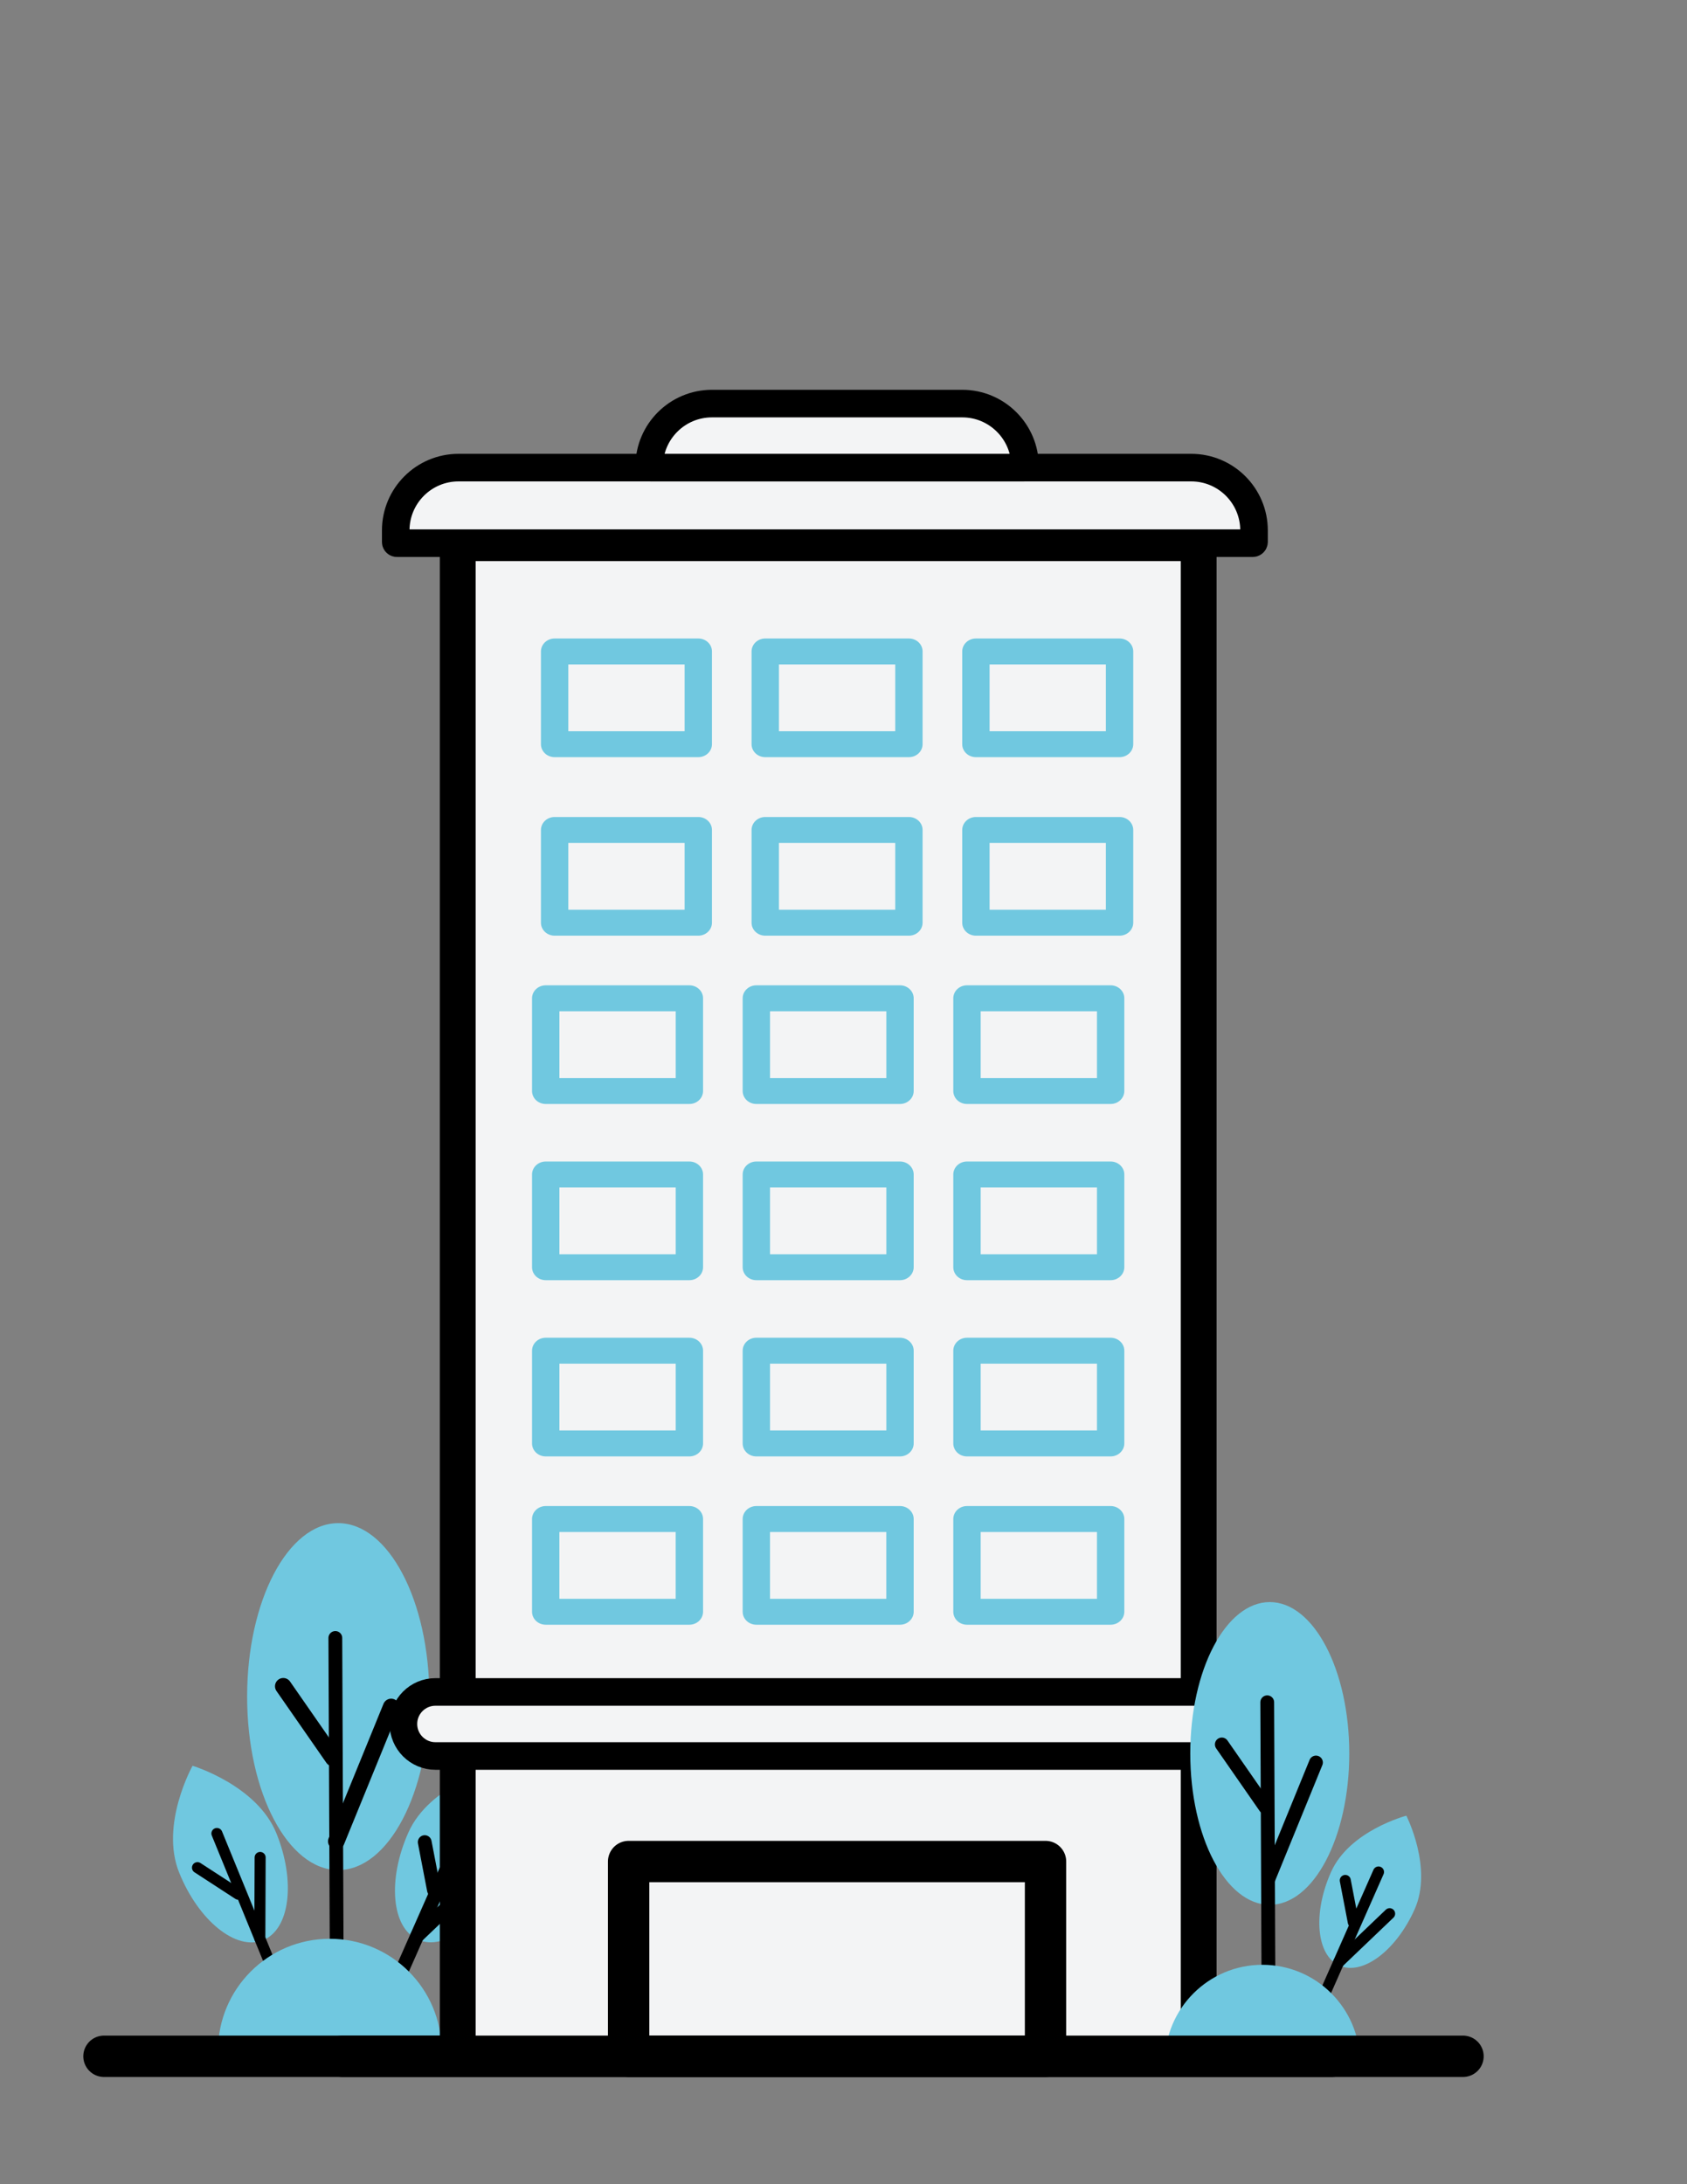 <?xml version="1.0" encoding="utf-8"?>
<!-- Generator: Adobe Illustrator 23.0.0, SVG Export Plug-In . SVG Version: 6.00 Build 0)  -->
<svg version="1.1" id="Layer_1" xmlns="http://www.w3.org/2000/svg" xmlns:xlink="http://www.w3.org/1999/xlink" x="0px" y="0px"
	 viewBox="0 0 612 792" style="enable-background:new 0 0 612 792;" xml:space="preserve">
<rect x="0" y="0" width="612" height="792" fill="#808080" stroke="none"/>
<style type="text/css">
	.st0{fill:#70C8E0;}
	.st1{fill:none;stroke:#000000;stroke-width:4;stroke-linecap:round;stroke-miterlimit:10;}
	.st2{fill:none;stroke:#000000;stroke-width:5;stroke-linecap:round;stroke-miterlimit:10;}
	.st3{fill:none;stroke:#000000;stroke-width:6;stroke-linecap:round;stroke-miterlimit:10;}
	.st4{fill:none;stroke:#000000;stroke-width:15;stroke-linecap:round;stroke-linejoin:round;stroke-miterlimit:10;}
	.st5{fill:#F3F4F5;stroke:#000000;stroke-width:13;stroke-linejoin:round;stroke-miterlimit:10;}
	.st6{fill:#F3F4F5;stroke:#000000;stroke-width:10;stroke-linejoin:round;stroke-miterlimit:10;}
	.st7{fill:none;stroke:#000000;stroke-width:15;stroke-linecap:round;stroke-miterlimit:10;}
</style>
<path class="st0" d="M69.86,640.28c0,0,23.36,7.03,30.42,24.5c7.06,17.47,4.88,34.82-4.86,38.75c-9.74,3.94-23.36-7.03-30.42-24.5
	C57.94,661.57,69.86,640.28,69.86,640.28z"/>
<line class="st1" x1="78.69" y1="664.83" x2="107.92" y2="736.27"/>
<line class="st1" x1="94.37" y1="673.52" x2="94.26" y2="702.84"/>
<line class="st1" x1="71.64" y1="677.22" x2="86.46" y2="686.85"/>
<path class="st0" d="M179.46,641.06c0,0,11.13,21.71,3.45,38.9s-21.7,27.66-31.29,23.37c-9.59-4.29-11.13-21.71-3.45-38.9
	S179.46,641.06,179.46,641.06z"/>
<line class="st2" x1="167.9" y1="664.45" x2="136.7" y2="735.05"/>
<line class="st2" x1="172.52" y1="681.78" x2="151.32" y2="702.03"/>
<line class="st2" x1="154.08" y1="667.96" x2="157.42" y2="685.32"/>
<ellipse class="st0" cx="122.7" cy="615.2" rx="33.05" ry="62.9"/>
<line class="st2" x1="121.65" y1="593.93" x2="122.24" y2="732.53"/>
<line class="st3" x1="141.9" y1="618.95" x2="122" y2="667.68"/>
<line class="st3" x1="102.76" y1="611.45" x2="120.88" y2="637.51"/>
<path class="st0" d="M160.19,743.72c0-0.05,0-0.1,0-0.16c0-22.4-18.15-40.55-40.55-40.55c-22.4,0-40.55,18.15-40.55,40.55
	c0,0.05,0,0.1,0,0.16H160.19z"/>
<line class="st4" x1="124.19" y1="745.62" x2="483.16" y2="745.62"/>
<rect x="166.05" y="196.96" class="st5" width="268.79" height="548.66"/>
<path class="st6" d="M434.09,636.73H157.96c-6.41,0-11.61-5.2-11.61-11.61v0c0-6.41,5.2-11.61,11.61-11.61h276.13
	c6.41,0,11.61,5.2,11.61,11.61v0C445.7,631.53,440.5,636.73,434.09,636.73z"/>
<rect x="228.05" y="675" class="st4" width="151.24" height="70.62"/>
<g>
	<path class="st0" d="M250.09,357.28h-52.12c-2.74,0-4.96,2.11-4.96,4.7v33.63c0,2.6,2.22,4.7,4.96,4.7h52.12
		c2.74,0,4.96-2.11,4.96-4.7v-33.63C255.06,359.39,252.83,357.28,250.09,357.28z M245.13,390.91h-42.19v-24.22h42.19V390.91z"/>
	<path class="st0" d="M326.5,357.28h-52.12c-2.74,0-4.96,2.11-4.96,4.7v33.63c0,2.6,2.22,4.7,4.96,4.7h52.12
		c2.74,0,4.96-2.11,4.96-4.7v-33.63C331.46,359.39,329.24,357.28,326.5,357.28z M321.54,390.91h-42.19v-24.22h42.19V390.91z"/>
	<path class="st0" d="M402.91,357.28h-52.12c-2.74,0-4.96,2.11-4.96,4.7v33.63c0,2.6,2.22,4.7,4.96,4.7h52.12
		c2.74,0,4.96-2.11,4.96-4.7v-33.63C407.88,359.39,405.65,357.28,402.91,357.28z M397.95,390.91h-42.19v-24.22h42.19V390.91z"/>
</g>
<path class="st0" d="M250.09,421.17h-52.12c-2.74,0-4.96,2.11-4.96,4.7v33.63c0,2.6,2.22,4.7,4.96,4.7h52.12
	c2.74,0,4.96-2.11,4.96-4.7v-33.63C255.06,423.28,252.83,421.17,250.09,421.17z M245.13,454.8h-42.19v-24.22h42.19V454.8z"/>
<path class="st0" d="M326.5,421.17h-52.12c-2.74,0-4.96,2.11-4.96,4.7v33.63c0,2.6,2.22,4.7,4.96,4.7h52.12
	c2.74,0,4.96-2.11,4.96-4.7v-33.63C331.46,423.28,329.24,421.17,326.5,421.17z M321.54,454.8h-42.19v-24.22h42.19V454.8z"/>
<path class="st0" d="M402.91,421.17h-52.12c-2.74,0-4.96,2.11-4.96,4.7v33.63c0,2.6,2.22,4.7,4.96,4.7h52.12
	c2.74,0,4.96-2.11,4.96-4.7v-33.63C407.88,423.28,405.65,421.17,402.91,421.17z M397.95,454.8h-42.19v-24.22h42.19V454.8z"/>
<path class="st0" d="M250.09,485.07h-52.12c-2.74,0-4.96,2.11-4.96,4.7v33.63c0,2.6,2.22,4.7,4.96,4.7h52.12
	c2.74,0,4.96-2.11,4.96-4.7v-33.63C255.05,487.17,252.83,485.07,250.09,485.07z M245.13,518.69h-42.19v-24.22h42.19V518.69z"/>
<path class="st0" d="M326.5,485.07h-52.12c-2.74,0-4.96,2.11-4.96,4.7v33.63c0,2.6,2.22,4.7,4.96,4.7h52.12
	c2.74,0,4.96-2.11,4.96-4.7v-33.63C331.46,487.17,329.24,485.07,326.5,485.07z M321.54,518.69h-42.19v-24.22h42.19V518.69z"/>
<path class="st0" d="M402.91,485.07h-52.12c-2.74,0-4.96,2.11-4.96,4.7v33.63c0,2.6,2.22,4.7,4.96,4.7h52.12
	c2.74,0,4.96-2.11,4.96-4.7v-33.63C407.87,487.17,405.65,485.07,402.91,485.07z M397.95,518.69h-42.19v-24.22h42.19V518.69z"/>
<path class="st0" d="M250.09,546.1h-52.12c-2.74,0-4.96,2.11-4.96,4.7v33.63c0,2.6,2.22,4.7,4.96,4.7h52.12
	c2.74,0,4.96-2.11,4.96-4.7V550.8C255.05,548.2,252.83,546.1,250.09,546.1z M245.12,579.73h-42.19v-24.22h42.19V579.73z"/>
<path class="st0" d="M326.5,546.1h-52.12c-2.74,0-4.96,2.11-4.96,4.7v33.63c0,2.6,2.22,4.7,4.96,4.7h52.12
	c2.74,0,4.96-2.11,4.96-4.7V550.8C331.46,548.2,329.24,546.1,326.5,546.1z M321.53,579.73h-42.19v-24.22h42.19V579.73z"/>
<path class="st0" d="M402.91,546.1h-52.12c-2.74,0-4.96,2.11-4.96,4.7v33.63c0,2.6,2.22,4.7,4.96,4.7h52.12
	c2.74,0,4.96-2.11,4.96-4.7V550.8C407.87,548.2,405.65,546.1,402.91,546.1z M397.95,579.73h-42.19v-24.22h42.19V579.73z"/>
<path class="st6" d="M454.48,196.96H143.99c-0.24,0-0.43-0.19-0.43-0.43v-4.18c0-12.58,10.2-22.79,22.79-22.79h265.79
	c12.58,0,22.79,10.2,22.79,22.79v4.18C454.91,196.76,454.72,196.96,454.48,196.96z"/>
<path class="st6" d="M371.41,169.56H235.94c-0.24,0-0.43-0.19-0.43-0.43v0c0-12.58,10.2-22.79,22.79-22.79h90.77
	c12.58,0,22.79,10.2,22.79,22.79v0C371.84,169.36,371.65,169.56,371.41,169.56z"/>
<g>
	<path class="st0" d="M253.33,296.25H201.2c-2.74,0-4.96,2.11-4.96,4.7v33.63c0,2.6,2.22,4.7,4.96,4.7h52.12
		c2.74,0,4.96-2.11,4.96-4.7v-33.63C258.29,298.36,256.07,296.25,253.33,296.25z M248.36,329.88h-42.19v-24.22h42.19V329.88z"/>
	<path class="st0" d="M329.73,296.25h-52.12c-2.74,0-4.96,2.11-4.96,4.7v33.63c0,2.6,2.22,4.7,4.96,4.7h52.12
		c2.74,0,4.96-2.11,4.96-4.7v-33.63C334.7,298.36,332.48,296.25,329.73,296.25z M324.77,329.88h-42.19v-24.22h42.19V329.88z"/>
	<path class="st0" d="M406.15,296.25h-52.12c-2.74,0-4.96,2.11-4.96,4.7v33.63c0,2.6,2.22,4.7,4.96,4.7h52.12
		c2.74,0,4.96-2.11,4.96-4.7v-33.63C411.11,298.36,408.89,296.25,406.15,296.25z M401.18,329.88h-42.19v-24.22h42.19V329.88z"/>
</g>
<g>
	<path class="st0" d="M253.33,231.52H201.2c-2.74,0-4.96,2.11-4.96,4.7v33.63c0,2.6,2.22,4.7,4.96,4.7h52.12
		c2.74,0,4.96-2.11,4.96-4.7v-33.63C258.29,233.63,256.07,231.52,253.33,231.52z M248.36,265.15h-42.19v-24.22h42.19V265.15z"/>
	<path class="st0" d="M329.73,231.52h-52.12c-2.74,0-4.96,2.11-4.96,4.7v33.63c0,2.6,2.22,4.7,4.96,4.7h52.12
		c2.74,0,4.96-2.11,4.96-4.7v-33.63C334.7,233.63,332.48,231.52,329.73,231.52z M324.77,265.15h-42.19v-24.22h42.19V265.15z"/>
	<path class="st0" d="M406.15,231.52h-52.12c-2.74,0-4.96,2.11-4.96,4.7v33.63c0,2.6,2.22,4.7,4.96,4.7h52.12
		c2.74,0,4.96-2.11,4.96-4.7v-33.63C411.11,233.63,408.89,231.52,406.15,231.52z M401.18,265.15h-42.19v-24.22h42.19V265.15z"/>
</g>
<path class="st0" d="M510.18,658.38c0,0,9.72,18.94,3.01,33.95c-6.71,15.01-18.93,24.14-27.3,20.4c-8.37-3.74-9.72-18.94-3.01-33.95
	C489.58,663.77,510.18,658.38,510.18,658.38z"/>
<line class="st1" x1="500.09" y1="678.79" x2="472.86" y2="740.4"/>
<line class="st1" x1="504.12" y1="693.91" x2="485.62" y2="711.58"/>
<line class="st1" x1="488.03" y1="681.85" x2="490.94" y2="697"/>
<ellipse class="st0" cx="460.64" cy="635.81" rx="28.84" ry="54.89"/>
<line class="st2" x1="459.72" y1="617.25" x2="460.24" y2="738.2"/>
<line class="st2" x1="477.4" y1="639.09" x2="460.03" y2="681.61"/>
<line class="st2" x1="443.24" y1="632.54" x2="459.05" y2="655.29"/>
<path class="st0" d="M493.36,747.97c0-0.05,0-0.09,0-0.14c0-19.54-15.84-35.39-35.39-35.39c-19.54,0-35.39,15.84-35.39,35.39
	c0,0.05,0,0.09,0,0.14H493.36z"/>
<line class="st7" x1="37.72" y1="745.62" x2="530.74" y2="745.62"/>
</svg>
